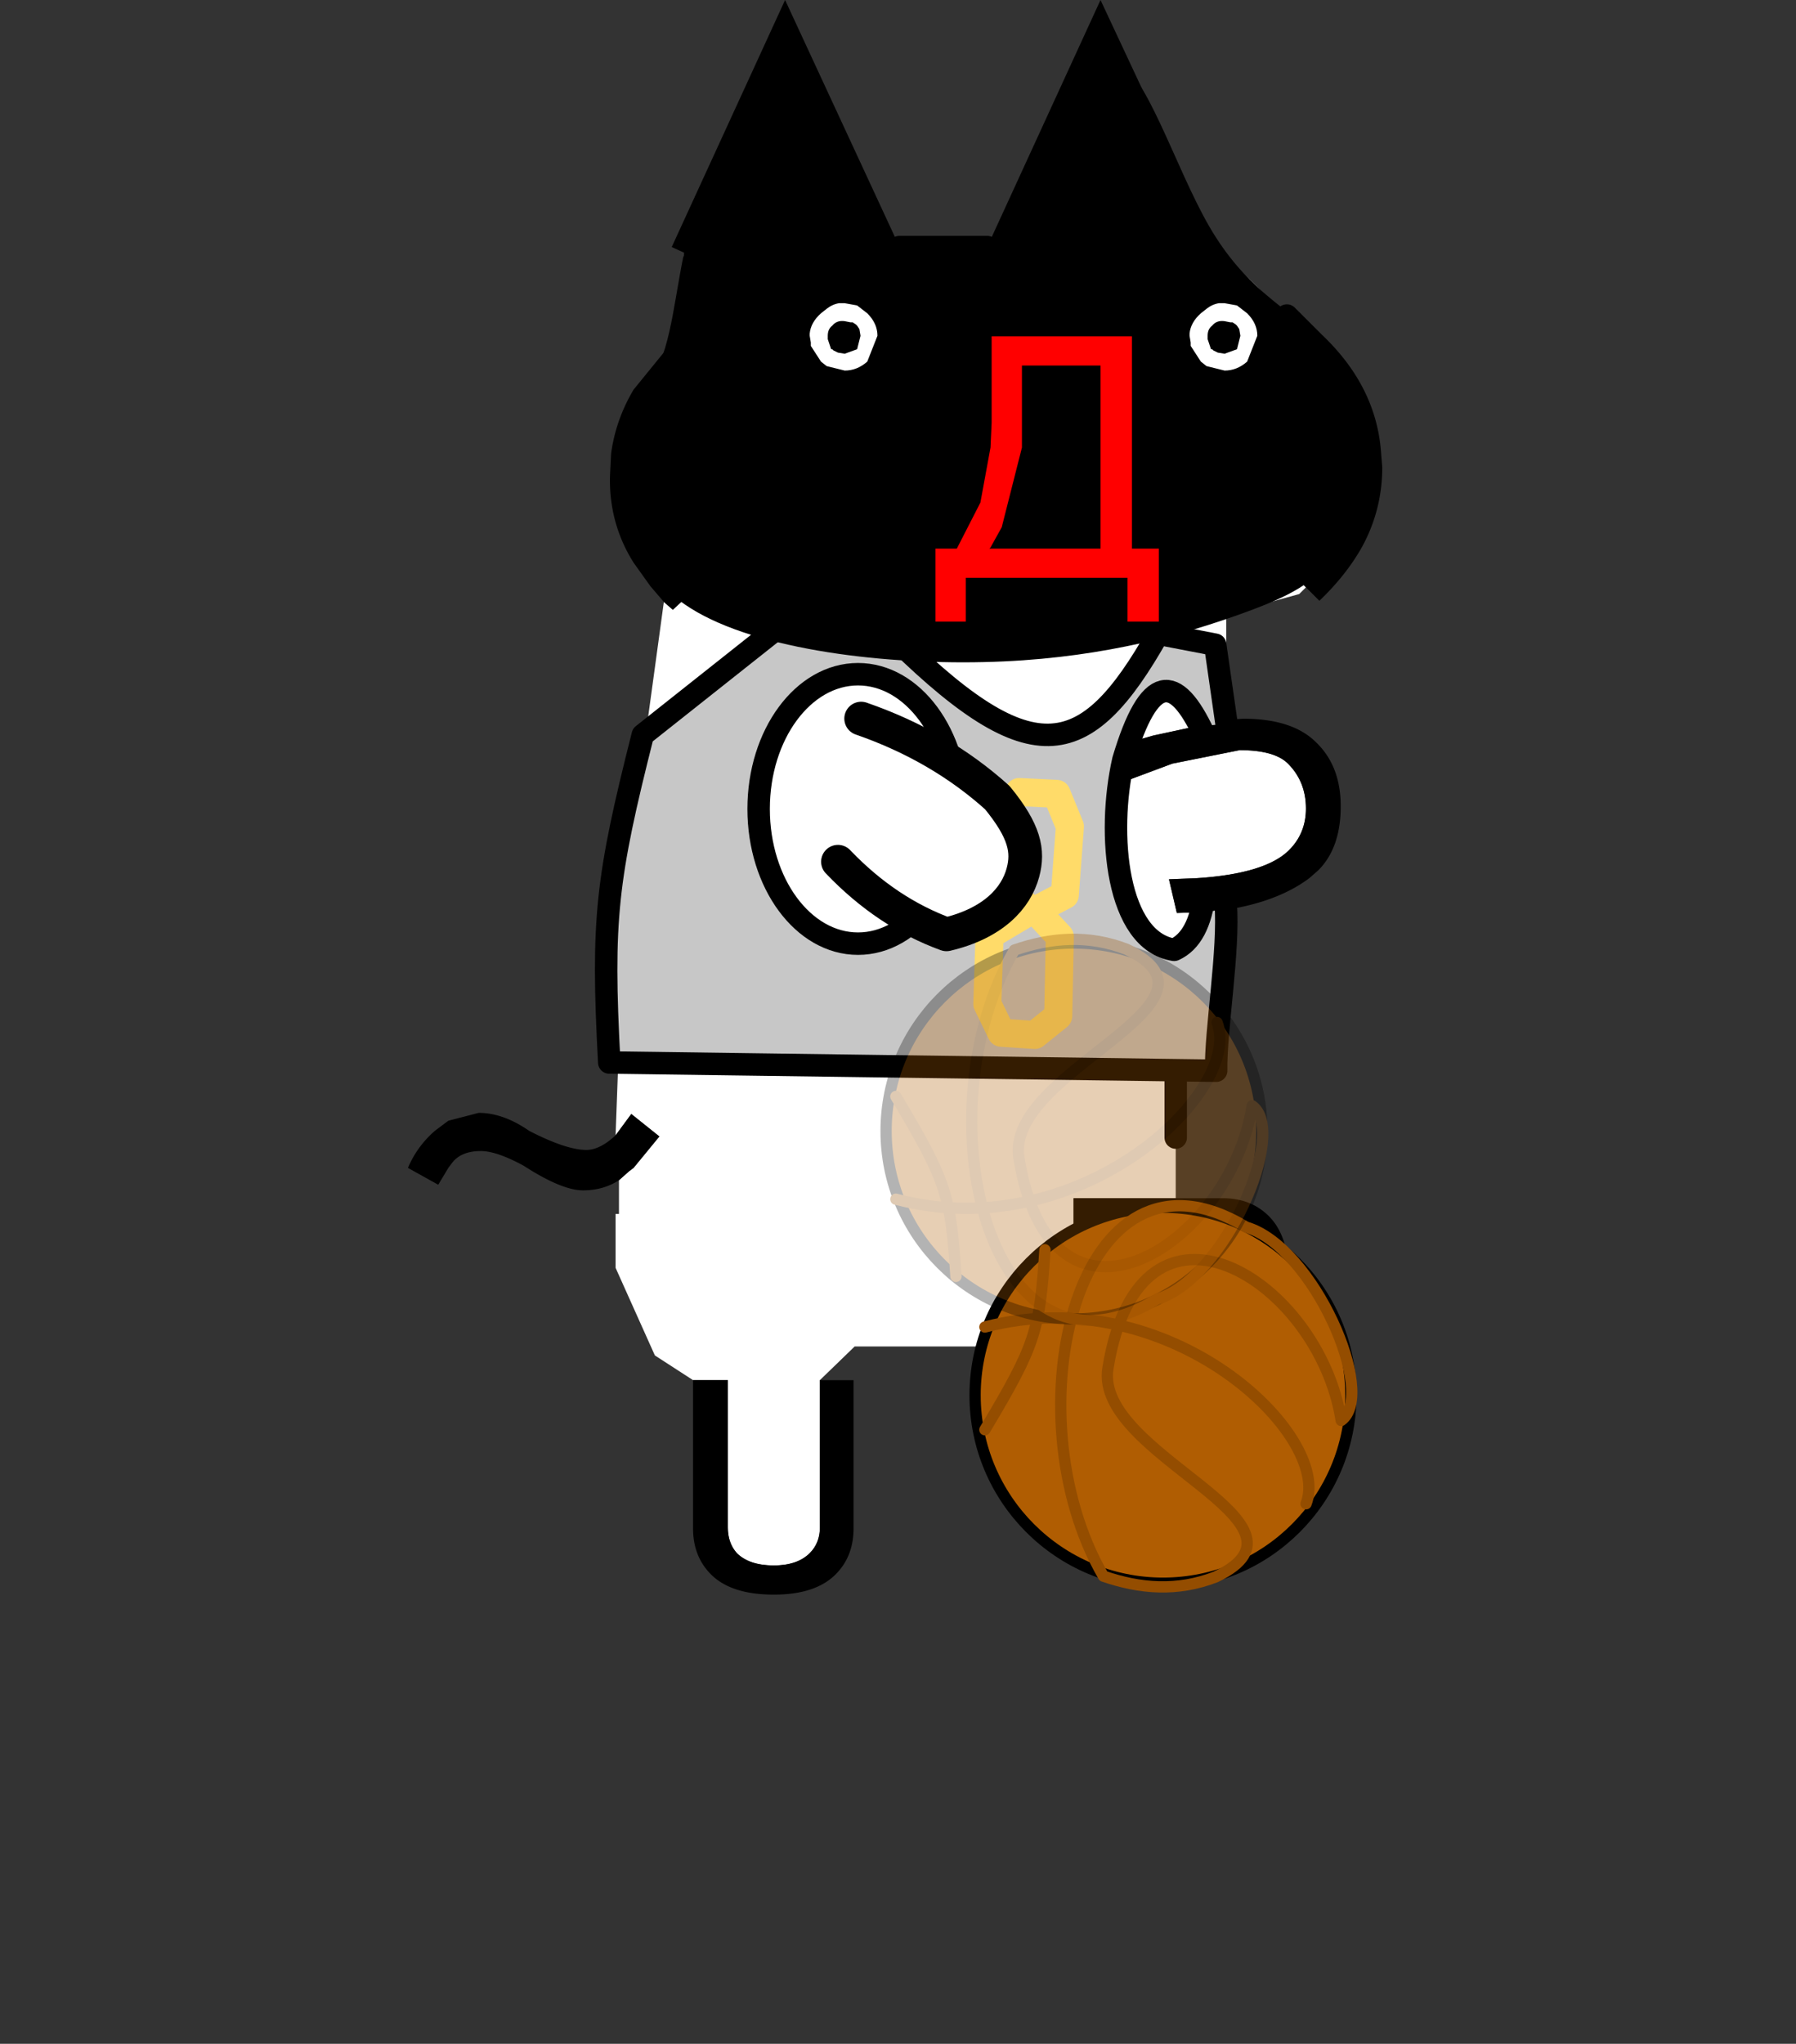 <?xml version="1.0" encoding="UTF-8" standalone="no"?>
<svg
   width="160"
   height="182"
   xml:space="preserve"
   style="fill-rule:evenodd;clip-rule:evenodd;stroke-linecap:round;stroke-linejoin:round"
   version="1.1"
   id="svg16"
   sodipodi:docname="front-walking-1-alt.svg"
   inkscape:version="1.4.2 (ebf0e940d0, 2025-05-08)"
   xmlns:inkscape="http://www.inkscape.org/namespaces/inkscape"
   xmlns:sodipodi="http://sodipodi.sourceforge.net/DTD/sodipodi-0.dtd"
   xmlns="http://www.w3.org/2000/svg"
   xmlns:svg="http://www.w3.org/2000/svg"><rect width="100%" height="100%" fill="#333333" stroke="none"/><defs
     id="defs16"><inkscape:path-effect
       effect="bspline"
       id="path-effect17"
       is_visible="true"
       lpeversion="1.3"
       weight="33.333"
       steps="2"
       helper_size="0"
       apply_no_weight="true"
       apply_with_weight="true"
       only_selected="false"
       uniform="false" /><inkscape:path-effect
       effect="bspline"
       id="path-effect17-5"
       is_visible="true"
       lpeversion="1.3"
       weight="33.333"
       steps="2"
       helper_size="0"
       apply_no_weight="true"
       apply_with_weight="true"
       only_selected="false"
       uniform="false" /></defs><sodipodi:namedview
     id="namedview16"
     pagecolor="#ffffff"
     bordercolor="#000000"
     borderopacity="0.25"
     inkscape:showpageshadow="2"
     inkscape:pageopacity="0.0"
     inkscape:pagecheckerboard="0"
     inkscape:deskcolor="#d1d1d1"
     showgrid="false"
     inkscape:zoom="3.8681319"
     inkscape:cx="80.012783"
     inkscape:cy="90.870738"
     inkscape:window-width="1908"
     inkscape:window-height="600"
     inkscape:window-x="4"
     inkscape:window-y="25"
     inkscape:window-maximized="1"
     inkscape:current-layer="svg16" /><path
     d="M10.75-56.05v-.05H4.5v3.9l-.05 1.1L4-48.65l-1.05 2H2v3.3h1.35v-1.95h7.2v1.95h1.4v-3.3h-1.2v-9.4M.4-60h3.9l1.2.55 3.85-8.6 3.9 8.6L14.5-60l3.15 3.05 1.1 1.1-1.1-1.1 1.15 1.1h-.05l-.35.4.1.1c1.4 1.367 2.167 2.883 2.3 4.55l.05.6c0 1.1-.267 2.133-.8 3.1l-.25.45-1.4 1.7.1.1-.3.3-3.25.9v4.7l-3.25.7-3.15.9.65 1.6L12.55-37l3-.6c1.033 0 1.75.2 2.15.6.533.533.8 1.2.8 2 0 .733-.25 1.35-.75 1.85-.7.7-2.067 1.117-4.1 1.25l-1.25.05.35 1.5 1.5-.05-.05 2.75-1.5 1.25v8.75H8.15v1.55h6.6l1.15.4c.367.367.55.917.55 1.65 0 .7-.183 1.233-.55 1.6-.3.3-.683.45-1.15.45h-6.6v.95H-1.6l-1.55 1.5V-3c0 .467-.15.85-.45 1.15-.367.367-.9.55-1.6.55-.733 0-1.283-.183-1.65-.55-.267-.3-.4-.683-.4-1.15v-6.55H-8.8l-1.7-1.1-1.75-3.9v-2.4h.15v-1.5l.45-.4.2-.15 1.15-1.4-1.25-1-.7.95.4-10.95 1.75-12.8.4.35.75-.7-1-1.1c-.967-1.233-1.467-2.567-1.5-4v-.25l.05-.9c.233-1.533 1.05-2.95 2.45-4.25l-.75-.75.5-3.95.65.3 3.85-8.6 3.85 8.6L.4-60m5.45 8.85v-3.6h3.5v8.15H4.4l.05-.05.5-.9.9-3.55v-.05m-13 7.55.75-1.55v-1.35h-1.5v1.45h.55l-.55 1.45h.75m3.65-2.9H-5v1.45h.55L-5-43.6h.75l.75-1.55v-1.35"
     style="fill:#fff"
     transform="matrix(2 0 0 2 79.341 142)"
     id="path1" /><path
     d="M100.841 29.9v18.9h2.4v6.5h-2.8v-3.9h-14.4v3.9h-2.7v-6.5h1.9l2.1-4.1.9-4.9.1-2.2v-7.7h12.5m-20.7-7.9-2.5 1.1-7.7-17.2-7.7 17.2-1.3-.6-1.1-.5 10.1-22 10.2 22m-20.2 8.4 1.5 1.5c-2.8 2.6-4.434 5.434-4.9 8.5l-.1 1.8v.5c.066 2.866 1.066 5.534 3 8l2 2.2-1.5 1.4-.8-.7-1.2-1.4-1.5-2.1c-1.466-2.334-2.166-4.9-2.1-7.7l.1-2c.266-2 .934-3.9 2-5.7l3.5-4.3m-5.1 70.7 1.4-1.9 2.5 2-2.3 2.8-.4.3-.9.8c-.934.6-2 .9-3.2.9-1.266 0-3.034-.734-5.3-2.2-1.6-.866-2.866-1.3-3.8-1.3-1.2 0-2.066.366-2.6 1.1l-.3.4-.9 1.5-2.7-1.5a8.99 8.99 0 0 1 2.4-3.3l1.2-.9 2.7-.7c1.466 0 2.966.534 4.5 1.6 2.2 1.134 3.9 1.7 5.1 1.7.8 0 1.666-.434 2.6-1.3m6.9 21.8h3.1V136c0 .934.266 1.7.8 2.3.734.734 1.834 1.1 3.3 1.1 1.4 0 2.466-.366 3.2-1.1.6-.6.9-1.366.9-2.3v-13.1h3v13.2c0 1.666-.534 3.034-1.6 4.1-1.2 1.2-3.034 1.8-5.5 1.8-2.534 0-4.4-.6-5.6-1.8-1.066-1.066-1.6-2.434-1.6-4.1v-13.2m33.9-3V118h13.2c.934 0 1.7-.3 2.3-.9.734-.734 1.1-1.8 1.1-3.2 0-1.466-.366-2.566-1.1-3.3l-2.3-.8h-13.2v-3.1h13.3c1.666 0 3.034.534 4.1 1.6 1.2 1.2 1.8 3.066 1.8 5.6 0 2.466-.6 4.3-1.8 5.5l-.6.5c-1 .734-2.166 1.1-3.5 1.1h-13.3v-1.1m12.2-38.7-3 .1-.7-3 2.5-.1c4.066-.266 6.8-1.1 8.2-2.5 1-1 1.5-2.234 1.5-3.7 0-1.6-.534-2.934-1.6-4-.8-.8-2.234-1.2-4.3-1.2l-6 1.2-6.7 2.5-1.3-3.2 6.3-1.8 6.5-1.4 1.5-.1c2.934 0 5.1.7 6.5 2.1 1.466 1.4 2.2 3.3 2.2 5.7 0 2.466-.666 4.366-2 5.7l-.8.7c-2.134 1.6-5.066 2.6-8.8 3m8.5-28.9-.2-.2 2.8-3.4.5-.9c1.066-1.934 1.6-4 1.6-6.2l-.1-1.2c-.266-3.334-1.8-6.366-4.6-9.1l-.2-.2.7-.8h.1l.6-.7c3.4 3.134 5.234 6.734 5.5 10.8l.1 1.2c0 2.534-.6 4.9-1.8 7.1-.934 1.666-2.2 3.266-3.8 4.8l-1.2-1.2m-8-30.3-2.5 1.1-7.8-17.2-7.7 17.2-2.4-1.1 10.1-22 10.3 22m-17.3 17.7v.1l-1.8 7.1-1 1.8-.1.1h9.9V32.5h-7v7.2m-18.7 9.3v2.7l-1.5 3.1h-1.5l1.1-2.9h-1.1V49h3m-7.3 5.8h-1.5l1.1-2.9h-1.1V49h3v2.7l-1.5 3.1"
     id="path2" /><path
     d="M4.3-60H.4m12.3 39.65v-6.05m6.05-29.45-1.1-1.1"
     style="fill:none;fill-rule:nonzero;stroke:#000;stroke-width:1px"
     transform="matrix(2 0 0 2 79.341 142)"
     id="path3" /><path
     d="m57.264 65.446 12.391-9.819 9.154.309c12.992 13.066 17.822 12.11 24.374.498l5.074.975 1.195 8.333c-.402-.566-1.951.163-2.184-.338-2.55-5.487-4.887-5.474-7.192 2.271-1.51 6.646-.594 16.109 4.522 16.906 1.536-.695 2.388-2.414 2.697-4.949.086 1.365 1.794-.528 1.896.766.331 4.24-.916 11.336-.848 14.95l-54.066-.733c-.689-12.748-.236-16.421 2.987-29.169Zm19.174-5.408c-4.887 0-8.854 5.376-8.854 11.997 0 6.622 3.967 11.997 8.854 11.997 4.886 0 8.853-5.375 8.853-11.997 0-6.621-3.967-11.997-8.853-11.997Z"
     style="fill:#c7c7c7;stroke:#000;stroke-width:2px;stroke-linecap:butt;stroke-miterlimit:1.5"
     id="path4" /><path
     d="m91.702 66.897 3.334.161 1.189 2.903-.456 6.108-2.619 1.362 2.175 2.339-.143 7.072-2.087 1.682-2.984-.196-1.244-2.563.196-6.133 3.716-2.201-2.61-2.283-.163-6.413 1.696-1.838Z"
     style="fill:none;stroke:#ffdb69;stroke-width:2.5px;stroke-linecap:butt;stroke-miterlimit:1.5"
     transform="translate(-.909 3.635)"
     id="path5" /><circle
     cx="1505.03"
     cy="474.652"
     r="16.705"
     style="fill:#b05d02;stroke:#000;stroke-width:1px;stroke-miterlimit:1.5"
     transform="rotate(180 805.823 299.923) scale(1.002)"
     id="circle5" /><path
     d="M1536.52 481.049c-1.65 4.247 8.5 13.966 19.94 10.966"
     style="fill:none;stroke:#944d00;stroke-width:.7px;stroke-miterlimit:1.5"
     transform="rotate(180 1160.63 412.106) scale(1.435)"
     id="path6" /><path
     d="M1549.1 476.555c5.86 10.098 1.61 28.004-8.86 21.659-4.16-1.215-8.17-10.38-5.9-11.999 1.35 8.703 12.47 15.682 14.48 3.246.88-5.397-13.81-9.565-6.69-12.952 2.38-.923 4.69-.74 6.97.046Z"
     style="fill:none;stroke:#944d00;stroke-width:.7px;stroke-miterlimit:1.5"
     transform="rotate(180 1160.63 412.106) scale(1.435)"
     id="path7" /><path
     d="M1552.73 496.807c.33-5.022.57-5.887 3.73-11.166"
     style="fill:none;stroke:#944d00;stroke-width:.7px;stroke-miterlimit:1.5"
     transform="rotate(180 1160.63 412.106) scale(1.435)"
     id="path8" /><path
     style="clip-rule:evenodd;fill:#000000;fill-opacity:1;fill-rule:evenodd;stroke-linecap:round;stroke-linejoin:round"
     d="m 63.015,16.442 c -2.106,5.764 -2.257,10.872 -3.367,14.535 -1.109,3.663 -3.178,5.882 -3.754,9.958 -0.577,4.076 0.338,10.01 6.631,13.589 6.293,3.579 17.962,4.801 27.283,4.374 9.321,-0.428 16.291,-2.506 20.926,-4.155 4.635,-1.65 6.935,-2.871 8.7,-5.562 1.765,-2.691 2.995,-6.852 2.706,-10.459 -0.289,-3.607 -2.096,-6.66 -4.752,-9.063 -2.656,-2.403 -6.16,-4.156 -9.244,-9.462 C 105.06,14.891 102.397,6.033 99.7,5.417 97.003,4.802 94.274,12.428 92.315,16.671 90.356,20.913 89.167,21.771 86.616,22.335 84.066,22.899 80.154,23.169 77.698,19.037 75.243,14.905 74.244,6.372 71.714,5.315 69.183,4.258 65.122,10.678 63.015,16.442 Z"
     id="path17-2"
     inkscape:path-effect="#path-effect17-5"
     inkscape:original-d="m 61.060004,17.09795 c -0.150829,5.108053 -0.301655,10.216003 -0.452488,15.324159 -2.068168,2.218576 -4.136211,4.437017 -6.20438,6.655593 0.914966,5.934343 1.829877,11.868326 2.744844,17.802668 11.670226,1.222855 23.339743,2.445636 35.009972,3.668492 6.970867,-2.078069 13.941288,-4.156005 20.912178,-6.234079 2.30001,-1.221408 4.59987,-2.442738 6.89987,-3.664142 1.22985,-4.16126 2.45963,-8.322272 3.68949,-12.483537 -1.80748,-3.052789 -3.61485,-6.10539 -5.42233,-9.158179 -3.50451,-1.75328 -7.00881,-3.506452 -10.51332,-5.259732 C 105.06012,14.890866 102.39651,6.0329 99.732843,-2.8252449 97.00345,4.8016201 94.274111,12.428335 91.544663,20.055353 90.35561,20.913041 89.166628,21.770677 87.977574,22.628365 84.065649,22.898528 80.15388,23.168679 76.242032,23.438836 75.243007,14.905223 74.243982,6.3716125 73.244957,-2.1620002 69.183305,4.2579838 65.121655,10.677967 61.060004,17.09795 Z"
     sodipodi:nodetypes="cccccccccczcczsc"
     transform="translate(-0.396,2.8420514e-4)" /><path
     d="m 100.841,29.952 v 18.9 h 2.4 v 6.5 h -2.8 v -3.9 h -14.4 v 3.9 h -2.7 v -6.5 h 1.9 l 2.1,-4.1 0.9,-4.9 0.1,-2.2 v -7.7 h 12.5 m -9.8,9.8 v 0.1 l -1.8,7.1 -1,1.8 -0.1,0.1 h 9.9 v -16.3 h -7 v 7.2"
     id="path1-3"
     style="fill-rule:evenodd;clip-rule:evenodd;stroke-linecap:round;stroke-linejoin:round;fill:#ff0000;fill-opacity:1"
     sodipodi:nodetypes="ccccccccccccccccccccccccc" /><g
     opacity=".3"
     id="g11"><circle
       cx="1505.03"
       cy="474.652"
       r="16.705"
       style="fill:#b05d02;stroke:#000;stroke-width:1px;stroke-miterlimit:1.5"
       transform="matrix(-1.002 0 0 1.002 1603.717 -374.889)"
       id="circle8" /><path
       d="M1536.52 481.049c-1.65 4.247 8.5 13.966 19.94 10.966"
       style="fill:none;stroke:#944d00;stroke-width:.7px;stroke-miterlimit:1.5"
       transform="matrix(-1.435 0 0 1.435 2313.33 -599.255)"
       id="path9" /><path
       d="M1549.1 476.555c5.86 10.098 1.61 28.004-8.86 21.659-4.16-1.215-8.17-10.38-5.9-11.999 1.35 8.703 12.47 15.682 14.48 3.246.88-5.397-13.81-9.565-6.69-12.952 2.38-.923 4.69-.74 6.97.046Z"
       style="fill:none;stroke:#944d00;stroke-width:.7px;stroke-miterlimit:1.5"
       transform="matrix(-1.435 0 0 1.435 2313.33 -599.255)"
       id="path10" /><path
       d="M1552.73 496.807c.33-5.022.57-5.887 3.73-11.166"
       style="fill:none;stroke:#944d00;stroke-width:.7px;stroke-miterlimit:1.5"
       transform="matrix(-1.435 0 0 1.435 2313.33 -599.255)"
       id="path11" /></g><path
     d="M70.252 68.803c4.524-2.168 9.048-3.314 13.572-3.526 3.84.403 5.331 1.406 6.318 3.14 1.162 2.041 1.304 5.054-.974 8.7-3.395 1.558-7.188 2.319-11.421 2.2"
     style="fill:#fff;stroke:#000;stroke-width:3px;stroke-linecap:butt;stroke-miterlimit:1.5"
     transform="rotate(44.692 79.34 74.26)"
     id="path12" /><g
     id="gikopoipoi_eyes_open"><path
       d="M1.35 0h.2l.55.1.45.35c.3.3.45.633.45 1L2.55 2.6c-.3.267-.633.4-1 .4l-.8-.2-.25-.2-.45-.7v-.15L0 1.45v-.1c.033-.333.2-.633.5-.9l.25-.2C.917.117 1.1.033 1.3 0h.05m.45.85L1.55.8C1.317.767 1.133.833 1 1c-.133.1-.2.25-.2.45v.15l.15.45H1l.05.05.2.1.3.05.55-.2.15-.6-.05-.3L2.1 1 2.05.95 1.9.85h-.1"
       transform="matrix(2.012 0 0 2 72.133 27)"
       id="path13"
       style="fill:#ffffff;fill-opacity:1" /><path
       d="M1.35 0h.2l.55.1.45.35c.3.3.45.633.45 1L2.55 2.6c-.3.267-.633.4-1 .4l-.8-.2-.25-.2-.45-.7v-.15L0 1.45v-.1c.033-.333.2-.633.5-.9l.25-.2C.917.117 1.1.033 1.3 0h.05m.45.85L1.55.8C1.317.767 1.133.833 1 1c-.133.1-.2.25-.2.45v.15l.15.45H1l.05.05.2.1.3.05.55-.2.15-.6-.05-.3L2.1 1 2.05.95 1.9.85h-.1"
       transform="matrix(2.012 0 0 2 105.974 27)"
       id="path14"
       style="fill:#ffffff;fill-opacity:1" /></g><g
     id="gikopoipoi_eyes_closed"
     style="display:none"
     inkscape:label="gikopoipoi_eyes_closed"><path
       d="M107.46 30.1h6.3"
       style="fill:#000000;fill-rule:nonzero;stroke:#000;stroke-width:3px;fill-opacity:1"
       id="path15" /><path
       d="M-.05 1.55H3.1"
       style="fill:#000000;fill-rule:nonzero;stroke:#000;stroke-width:1.5px;fill-opacity:1"
       transform="matrix(2 0 0 2 73.719 27)"
       id="path16" /></g></svg>
